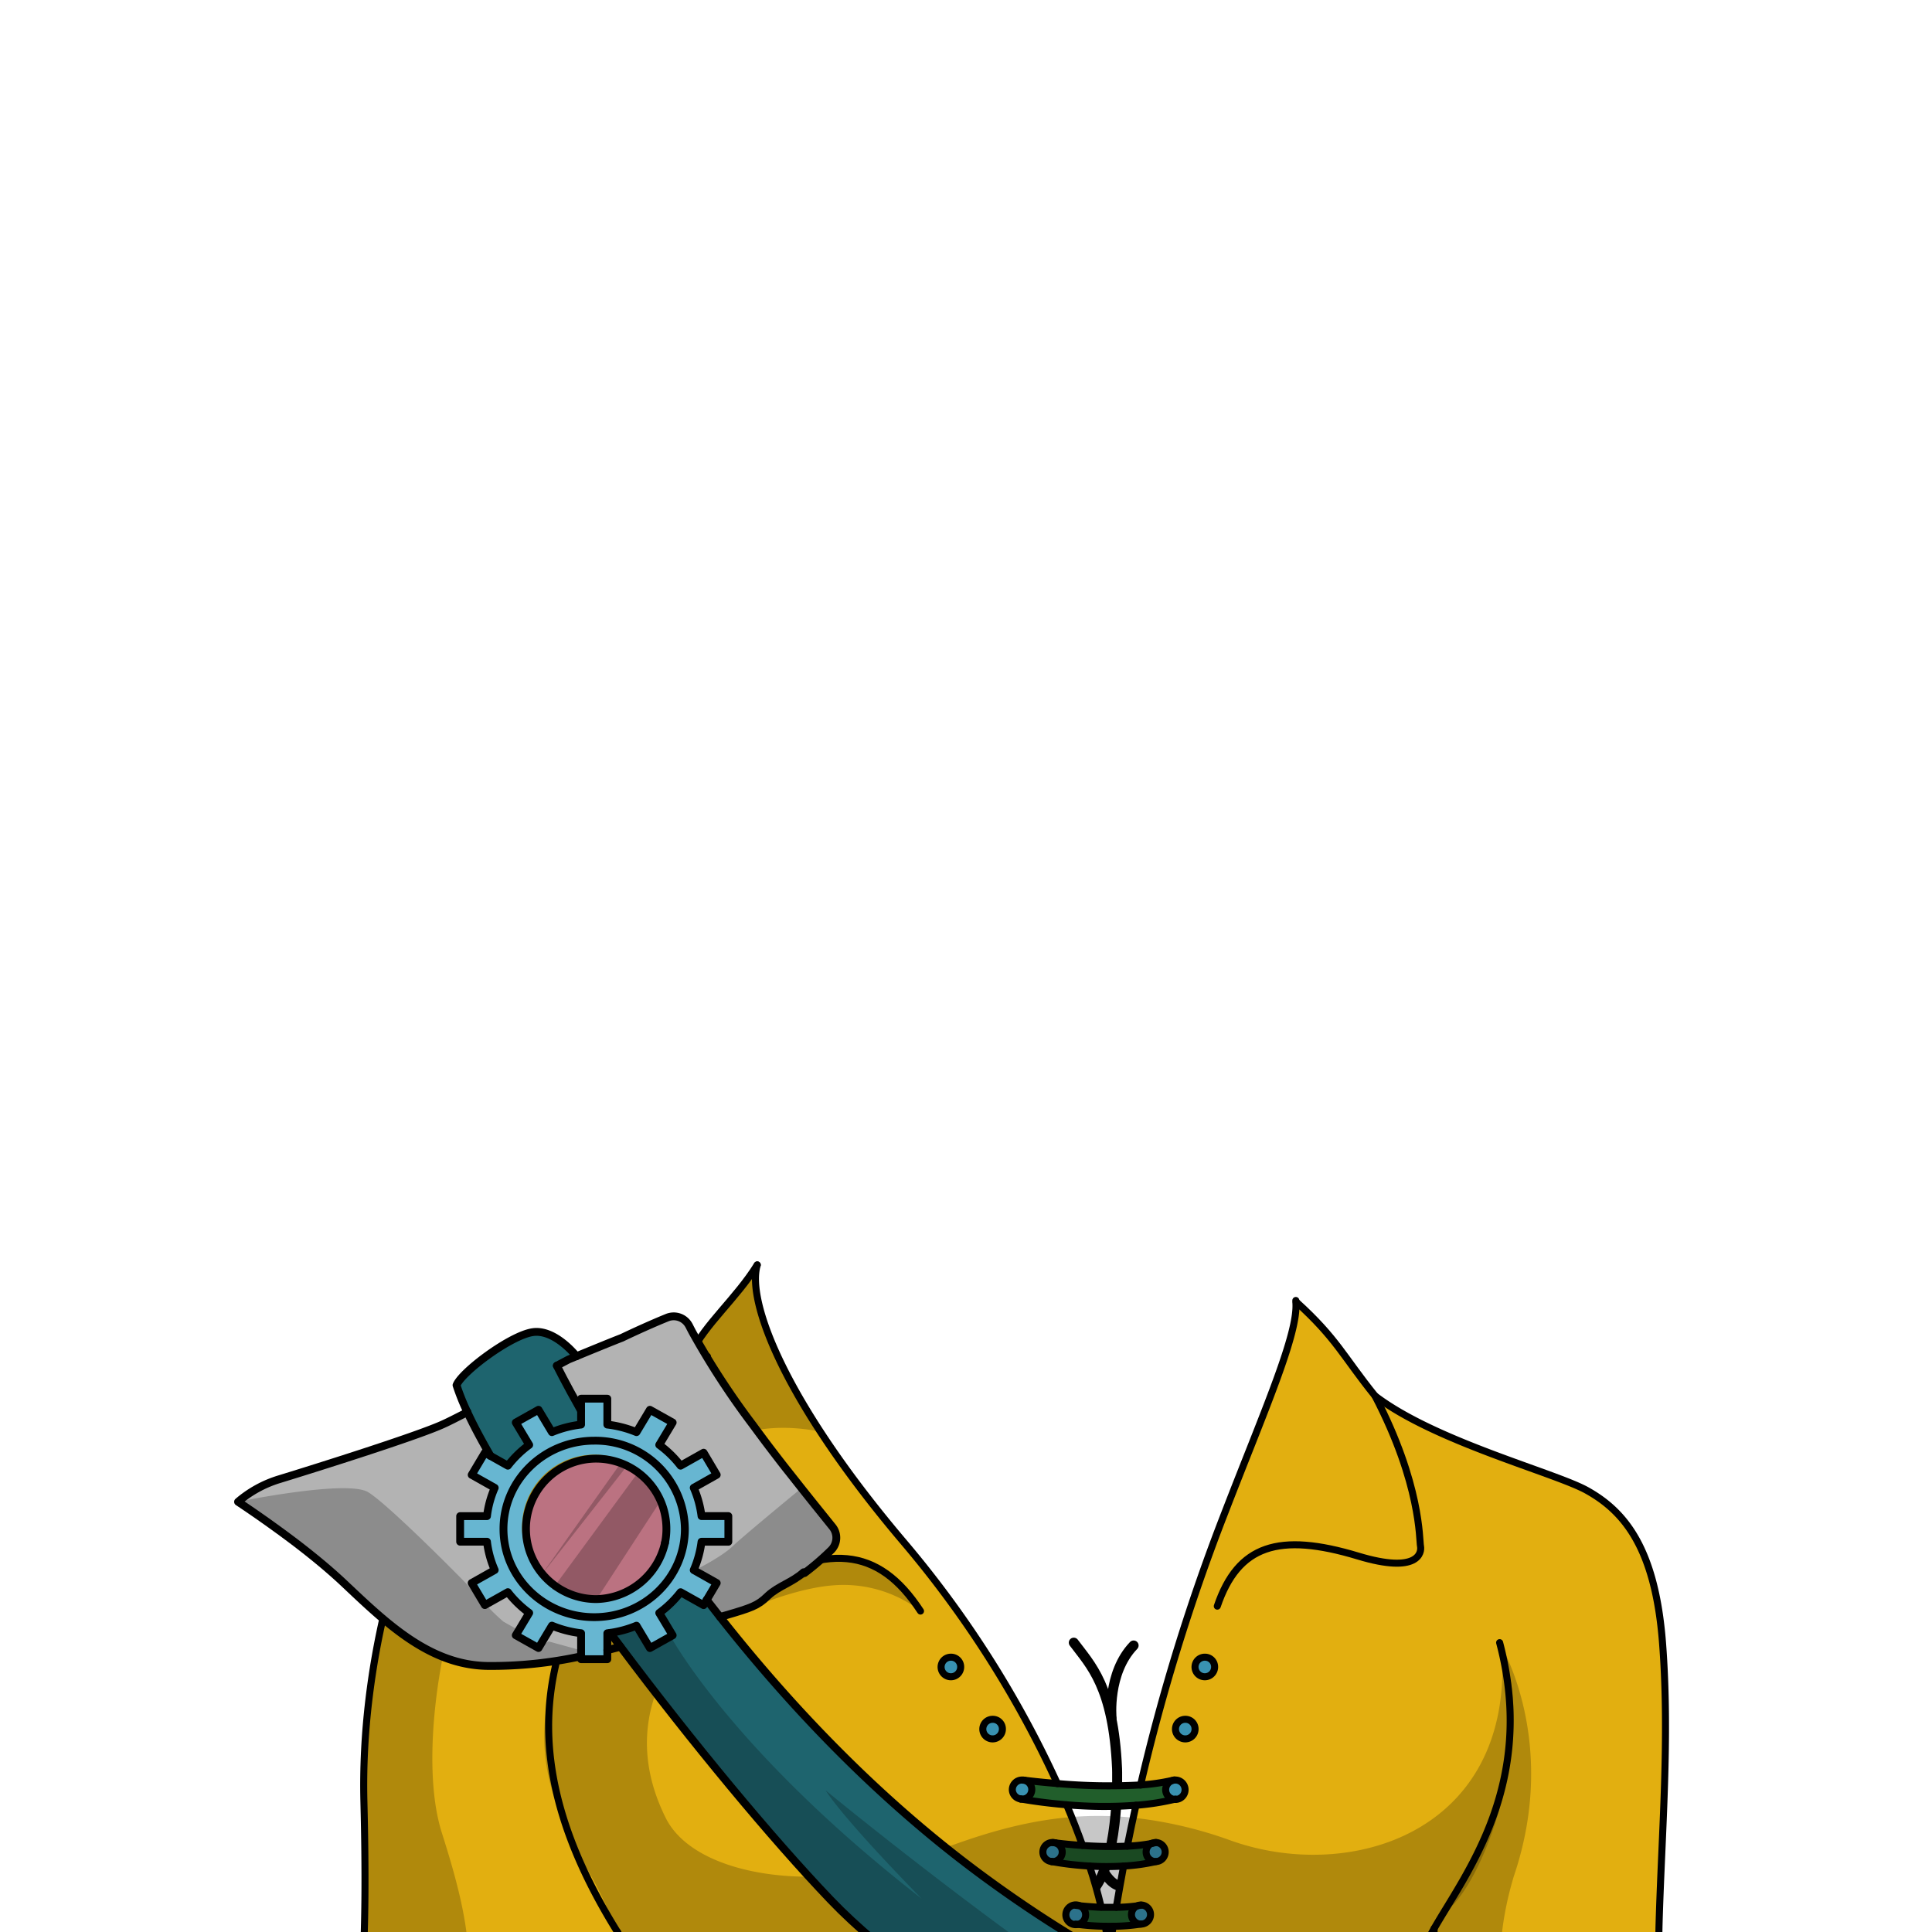 <svg xmlns="http://www.w3.org/2000/svg" xmlns:xlink="http://www.w3.org/1999/xlink" viewBox="0 0 432 432">
  <defs>
    <style>.GUNDAN_MONKEY_OUTFIT_MONKEY_OUTFIT_20_cls-1,.GUNDAN_MONKEY_OUTFIT_MONKEY_OUTFIT_20_cls-10,.GUNDAN_MONKEY_OUTFIT_MONKEY_OUTFIT_20_cls-15,.GUNDAN_MONKEY_OUTFIT_MONKEY_OUTFIT_20_cls-4{fill:none;}.GUNDAN_MONKEY_OUTFIT_MONKEY_OUTFIT_20_cls-2{isolation:isolate;}.GUNDAN_MONKEY_OUTFIT_MONKEY_OUTFIT_20_cls-3{clip-path:url(#GUNDAN_MONKEY_OUTFIT_MONKEY_OUTFIT_20_clip-path);}.GUNDAN_MONKEY_OUTFIT_MONKEY_OUTFIT_20_cls-10,.GUNDAN_MONKEY_OUTFIT_MONKEY_OUTFIT_20_cls-15,.GUNDAN_MONKEY_OUTFIT_MONKEY_OUTFIT_20_cls-4{stroke:#000;stroke-linecap:round;stroke-linejoin:round;}.GUNDAN_MONKEY_OUTFIT_MONKEY_OUTFIT_20_cls-4{stroke-width:2.23px;}.GUNDAN_MONKEY_OUTFIT_MONKEY_OUTFIT_20_cls-5{fill:#215e2b;}.GUNDAN_MONKEY_OUTFIT_MONKEY_OUTFIT_20_cls-6{fill:#3992b2;}.GUNDAN_MONKEY_OUTFIT_MONKEY_OUTFIT_20_cls-7{fill:#608280;}.GUNDAN_MONKEY_OUTFIT_MONKEY_OUTFIT_20_cls-8{fill:#e2af10;}.GUNDAN_MONKEY_OUTFIT_MONKEY_OUTFIT_20_cls-16,.GUNDAN_MONKEY_OUTFIT_MONKEY_OUTFIT_20_cls-9{opacity:0.22;mix-blend-mode:multiply;}.GUNDAN_MONKEY_OUTFIT_MONKEY_OUTFIT_20_cls-10{stroke-width:1.57px;}.GUNDAN_MONKEY_OUTFIT_MONKEY_OUTFIT_20_cls-11{fill:#1e646e;}.GUNDAN_MONKEY_OUTFIT_MONKEY_OUTFIT_20_cls-12{fill:#67b6d1;}.GUNDAN_MONKEY_OUTFIT_MONKEY_OUTFIT_20_cls-13{fill:#bb7281;}.GUNDAN_MONKEY_OUTFIT_MONKEY_OUTFIT_20_cls-14{fill:#b3b3b3;}.GUNDAN_MONKEY_OUTFIT_MONKEY_OUTFIT_20_cls-15{stroke-width:1.75px;}</style>
    <clipPath id="clip-path">
      <path class="GUNDAN_MONKEY_OUTFIT_MONKEY_OUTFIT_20_cls-1" d="M303.07,216.51a.8.8,0,0,1,.07.36.91.91,0,0,1-.65.82l-1.28.44c.07.9.15,1.73.26,2.51a65.28,65.28,0,0,1,9.95,6.19c.38.29,1.15.9,2,1.64.33.29.68.6,1,.91a.91.91,0,0,1,.11,1.15.89.89,0,0,1-.74.39h0a1,1,0,0,1-.35-.07,41.57,41.57,0,0,0-3.92-1.52l-.11,0c-.51-.17-1-.34-1.51-.48l-.44-.13-.52-.15a57.15,57.15,0,0,0-5.92-1.33l0,.14a146.6,146.6,0,0,0,15.83,6.06A102.31,102.31,0,0,0,329,236.46a66,66,0,0,0,11.45,1.17.89.89,0,0,1,.35,1.71,20.21,20.21,0,0,1-2.13.79A47.53,47.53,0,0,1,328.42,242l0,.14.26.1q.48.17,1,.39l.89.37.12,0,1,.42c.21.09.44.2.65.31s.71.33,1.08.53c1,.5,1.91,1,2.83,1.59l.13.08a4.53,4.53,0,0,1,.4.26l.71.46.6.41c.76.52,1.58,1.16,2.44,1.88l.15.12a3.76,3.76,0,0,1,.32.28c.34.29.72.64,1.09,1l.43.42c.11.1.21.21.31.32a3.5,3.5,0,0,1,.37.39c.17.17.35.36.52.56s.28.3.44.49c.73.86,1.39,1.73,2,2.64.16.22.32.46.47.71l.08.12.28.47a31.6,31.6,0,0,1,1.53,2.88c.09.23.18.43.3.68s.31.78.49,1.24l0,.11c.09.24.18.49.27.76,0,0,0,.08,0,.14s.14.84.26,2.06c1.19,1.64,2.28,3.3,3.24,4.94,9.54,16.31,11.44,39.67,4.73,58.13a55,55,0,0,1-17.93,25c-1.11.85-2.28,1.66-3.57,2.47a37.52,37.52,0,0,1-14.55,5.38q-.76.11-1.56.18h-.1l-.41,0c-.74.06-1.5.09-2.27.09h-.59c-.51,0-1,0-1.57-.05s-1.37-.09-2.15-.18a36.5,36.5,0,0,1-4.27-.79l-.13,0-.35-.1a40,40,0,0,1-12.72-5.89,51.47,51.47,0,0,1-16.93-20.07.89.89,0,0,1,.41-1.19.9.9,0,0,1,1.2.41A49.64,49.64,0,0,0,296.65,352a39.14,39.14,0,0,0,12.46,3c.67,0,1.37.08,2.08.08.4,0,.8,0,1.19,0l.63,0c8.33-.49,16.63-4.53,23.36-11.38a47.91,47.91,0,0,0,8.93-12.74,31.09,31.09,0,0,0,.55-11.57c-.07-.54-.16-1.08-.25-1.6a50.87,50.87,0,0,0-5.57-15.1,77.07,77.07,0,0,0-9.13-13.39l-.13.07c.5,1.57.91,3,1.24,4.45.25,1.06.47,2.18.68,3.34a51.32,51.32,0,0,1,.36,16.08v.16c-.14,1-.35,2.16-.63,3.42l-.06.27c-.07.29-.14.56-.21.83a1.05,1.05,0,0,1-.71.68s0,.08,0,.11v-.07l-.06-.06h-.07a.64.64,0,0,1-.24,0,.85.85,0,0,1-.54-.42.93.93,0,0,1-.06-.74c0-.18.09-.36.12-.55a29.65,29.65,0,0,0-2.19-7.72,44.57,44.57,0,0,0-5.79-9.54c-.85-1.11-1.71-2.15-2.53-3.1l-.45-.52a65.33,65.33,0,0,0-10.8-9.73,57,57,0,0,0-6.14-3.82l-.09.11a40.21,40.21,0,0,1,4.29,5.46c.31.47.6.94.88,1.43.05.07.2.37.2.37.13.23.26.47.39.74a20.07,20.07,0,0,1,.86,2,28,28,0,0,1,1.5,5.08,4.64,4.64,0,0,1,.11.65,12.65,12.65,0,0,1,.16,1.88c0,5.4-3.67,9.4-9.78,15.35a.89.89,0,0,1-1.25,0,.9.9,0,0,1,0-1.25,26.8,26.8,0,0,0,5.92-8.79,14.43,14.43,0,0,0,.26-9.92A18,18,0,0,0,305,293a20.63,20.63,0,0,0-1.35-2.2l-.06-.09c-.28-.39-.59-.81-.92-1.22a4.19,4.19,0,0,0-.26-.33,38.31,38.31,0,0,0-6.88-6.31,60.12,60.12,0,0,0-6.66-4.2l-.17-.09c-.85-.47-1.78-.95-3.12-1.62a48,48,0,0,1-7.57-1l-.14,0,.06.13c4.13,10.13,5.22,19.61,3.22,28.22a35.6,35.6,0,0,1-1,3.51,33.59,33.59,0,0,1-1.56,3.75.9.9,0,0,1-.81.5,1,1,0,0,1-.37-.08.89.89,0,0,1-.45-1.16,27.46,27.46,0,0,0,1.71-6.08c2.47-15.42-8-30.58-9.27-32.28l-.69-.5-.5-.43a2.76,2.76,0,0,1-.27-.23l-.18-.16c-.23-.23-.46-.46-.66-.68s-.47-.54-.68-.81a10.14,10.14,0,0,1-.83-1.27l-.05-.07-.06.06c-.84.68-1.6,1.25-2.37,1.77a32.27,32.27,0,0,1-4.89,2.82,22.79,22.79,0,0,1-9.63,2.3c-1.12,0-2.13,0-3-.06-1.71-.06-3.31-.18-4.76-.34a63.9,63.9,0,0,1-6.91-1.08A57.83,57.83,0,0,1,227.8,272c-1.65-.57-3.21-1.21-4.73-1.88a16.8,16.8,0,0,1-3.19,2.31c-1.5,1.66-14.59,16.65-11.49,32.24a24.17,24.17,0,0,0,2.11,6,.91.91,0,0,1-.36,1.19.86.86,0,0,1-.44.12.91.91,0,0,1-.77-.44,30,30,0,0,1-3.23-7.34c-2.47-8.58-1.12-18.09,4-28.26l.06-.13-.14,0a71.42,71.42,0,0,1-9.79,1.08,93.26,93.26,0,0,0-11.14,5.21c-.44.24-.87.48-1.29.73-5.55,3.26-9.51,6.68-11.79,10.17-4.42,6.77-2.28,13.86,6.35,21.07a.9.9,0,0,1,.12,1.24.94.94,0,0,1-.7.34.87.87,0,0,1-.55-.2c-11.48-9-14.79-12.78-10-23.08a21,21,0,0,1,1.82-3.08,40,40,0,0,1,6.59-7l-.08-.12a77,77,0,0,0-25.43,17.47,43.65,43.65,0,0,0-7.19,9.55,24.86,24.86,0,0,0-2.75,7.82l0,.08h0l-.09,0-.05.15a.78.78,0,0,1-.13.18.5.5,0,0,1-.07.08.85.85,0,0,1-.17.12l-.1.05-.16,0a.31.31,0,0,1-.15,0h-.07l-.12,0a1.09,1.09,0,0,1-.31-.13,1,1,0,0,1-.24-.23.92.92,0,0,1-.15-.3l-.06-.21a41.34,41.34,0,0,1-.35-19.73,47,47,0,0,1,2.59-8.32l-.12-.08a77.62,77.62,0,0,0-12,14,45.25,45.25,0,0,0-6.92,15.07c-.11.52-.22,1.05-.31,1.64a24.82,24.82,0,0,0,.68,11.42,49.09,49.09,0,0,0,12,13.42l0-.06,0,.14a50.32,50.32,0,0,0,29.08,10.72c.49,0,1,0,1.46,0a57.51,57.51,0,0,0,18.3-3.15,54.23,54.23,0,0,0,20.28-19.36.9.9,0,0,1,.77-.43.93.93,0,0,1,.46.12.88.88,0,0,1,.4.56.83.83,0,0,1-.1.67,56,56,0,0,1-21,20,57.78,57.78,0,0,1-9.55,4.19l-1.19.39-.33.1-.13,0c-1.57.48-3.18.88-4.78,1.21l-.7.13-.25.05-1,.17-.21,0c-.41.07-.85.15-1.28.2s-1.06.14-1.61.2l-1.41.13-.14,0h-.11c-1.16.09-2.31.14-3.42.15h-.54l-1.63,0-1,0-.47,0-1.77-.15c-.6-.05-1.19-.12-1.79-.2l-.15,0c-.52-.08-1.06-.15-1.6-.25l-1.09-.19-.2,0-.68-.14c-.52-.1-1.05-.22-1.56-.35l-.12,0a10.56,10.56,0,0,0-1.32-.26l.09-1.06h-.15v.06l-.22.86c-.55-.16-1.1-.32-1.65-.5s-1-.31-1.5-.49l-.28-.1-.43-.15-.36-.13-.66-.24-1.62-.65c-.46-.19-.93-.39-1.4-.61s-1.1-.49-1.65-.76l-.37-.18c-.57-.29-1.16-.59-1.74-.91l-.32-.18c-.3-.16-.61-.32-.9-.5-1-.6-2-1.17-2.86-1.75s-1.48-1-2.21-1.51c-.95-.67-1.91-1.41-2.93-2.25l-.79-.65-1.06-.94c-.55-.48-1.05-.94-1.53-1.41s-.77-.75-1.15-1.13l-.55-.57-.28-.3L120,342c-.17-.18-.34-.36-.49-.55l-.07-.07-.08-.12h0l-.07-.1c-.53-.59-1-1.18-1.5-1.79-.33-.39-.65-.8-1-1.22l-.11,0V338l-.09-.12c-.1-.13-.18-.25-.26-.37s-.42-.54-.63-.85l-.42-.59c-.36-.53-.73-1.08-1.07-1.62s-.64-1-1-1.54l-.18-.32c-.21-.36-.42-.71-.61-1.08-.08-.12-.38-.67-.38-.67a.53.53,0,0,1-.06-.13l-.33-.61-.16-.31-.21-.41-.06-.13c-.3-.59-.59-1.19-.86-1.8a58.17,58.17,0,0,1-4.92-26.72c0-1.19.16-2.47.31-3.9.2-1.68.42-3.17.69-4.55a57.78,57.78,0,0,1,9.82-23.09c.33-.45.66-.89,1-1.33s.55-.7.84-1.05.81-1,1.23-1.47l.94-1.09c.15-1.15.3-2,.31-2a.58.58,0,0,1,.06-.17c.2-.48.42-.95.65-1.42s.34-.68.55-1l0-.09a27.1,27.1,0,0,1,2-3c.17-.24.36-.48.55-.72.42-.54.9-1.1,1.52-1.77l.23-.24c.39-.41.81-.83,1.24-1.23.2-.2.43-.41.66-.61s.37-.32.58-.5c.45-.4.94-.78,1.43-1.16l.09-.07c.18-.14.37-.29.56-.42a47.75,47.75,0,0,1,10-5.54l1.34-.53.1,0,.57-.21.18-.07,1.15-.41.65-.21a6.48,6.48,0,0,1,.62-.2c.4-.14.81-.27,1.22-.39l.24-.07V242l-2-.15h-.16a65.83,65.83,0,0,1-10.46-1.64l-.15,0c-.87-.23-1.72-.49-2.5-.77a.89.89,0,0,1,.29-1.73,102.5,102.5,0,0,0,14.3-1.17c4.79-.71,9.89-1.75,15.15-3.07,6.34-1.6,13.15-3.69,19.69-6.06l0-.14c-1.43.18-3,.44-4.87.8a77.64,77.64,0,0,0-9.57,2.43l-.3.09h0l-1,.34a.87.87,0,0,1-.32.06.89.89,0,0,1-.52-1.6c1-.75,2-1.47,3-2.13a92.83,92.83,0,0,1,16.91-8.12l.22-.09-5.47-1.28a.88.88,0,0,1-.69-.84.89.89,0,0,1,.63-.88,34.73,34.73,0,0,1,9.14-1.07h1.09L139.5,117-6.93,133V442.5H445V120.86Z" />
    </clipPath>
  </defs>
  <g class="GUNDAN_MONKEY_OUTFIT_MONKEY_OUTFIT_20_cls-2">
    <g id="Outfit">
      <g class="GUNDAN_MONKEY_OUTFIT_MONKEY_OUTFIT_20_cls-3">
        <path class="GUNDAN_MONKEY_OUTFIT_MONKEY_OUTFIT_20_cls-4" d="M240.1,367.3c3.72,5,8.87,9.8,9.68,28.18,0,0,.64,18.67-4.75,26.37" />
        <path class="GUNDAN_MONKEY_OUTFIT_MONKEY_OUTFIT_20_cls-4" d="M246.79,418.48s1.49,2.83,3.63,3.25" />
        <path class="GUNDAN_MONKEY_OUTFIT_MONKEY_OUTFIT_20_cls-4" d="M248.55,384.12s-1-10,4.93-16.19" />
        <path class="GUNDAN_MONKEY_OUTFIT_MONKEY_OUTFIT_20_cls-5" d="M235.37,416.25a2.13,2.13,0,0,0,.52-4.2c1,.13,3.27.4,6.16.59a87.09,87.09,0,0,0,10.06.15,38.69,38.69,0,0,0,5.49-.62,2.12,2.12,0,0,0-1.32,2,2.15,2.15,0,0,0,2.18,2.12,42.11,42.11,0,0,1-7.22,1,62.21,62.21,0,0,1-7.62,0,68.13,68.13,0,0,1-8.48-1Z" />
        <path class="GUNDAN_MONKEY_OUTFIT_MONKEY_OUTFIT_20_cls-6" d="M265,384.44a2.13,2.13,0,1,1-2.18,2.13A2.16,2.16,0,0,1,265,384.44Z" />
        <path class="GUNDAN_MONKEY_OUTFIT_MONKEY_OUTFIT_20_cls-6" d="M255.14,430.22A2.16,2.16,0,0,1,253,428.1a2.13,2.13,0,0,1,1.45-2h0l.73-.13a2.13,2.13,0,1,1,0,4.25Z" />
        <path class="GUNDAN_MONKEY_OUTFIT_MONKEY_OUTFIT_20_cls-6" d="M269.41,370.55a2.13,2.13,0,1,1-2.19,2.13A2.16,2.16,0,0,1,269.41,370.55Z" />
        <path class="GUNDAN_MONKEY_OUTFIT_MONKEY_OUTFIT_20_cls-6" d="M262.05,398.16a2.3,2.3,0,0,1,.79-.14,2.17,2.17,0,1,1-.79.14Z" />
        <path class="GUNDAN_MONKEY_OUTFIT_MONKEY_OUTFIT_20_cls-5" d="M253,428.1a2.16,2.16,0,0,0,2.19,2.12,42.48,42.48,0,0,1-6.24.5c-.6,0-1.19,0-1.76,0a54.15,54.15,0,0,1-6.62-.49,2.12,2.12,0,0,0,.53-4.19c.9.09,2.84.28,5.17.38,1.06,0,2.21.06,3.38,0a36.85,36.85,0,0,0,4.8-.35A2.13,2.13,0,0,0,253,428.1Z" />
        <path class="GUNDAN_MONKEY_OUTFIT_MONKEY_OUTFIT_20_cls-6" d="M258.46,412a2.13,2.13,0,1,1-2.18,2.14,2.12,2.12,0,0,1,1.32-2h0Z" />
        <path class="GUNDAN_MONKEY_OUTFIT_MONKEY_OUTFIT_20_cls-7" d="M247.14,430.71c.57,0,1.16,0,1.76,0q-.47,2.89-.9,5.88C247.82,434.75,247.53,432.78,247.14,430.71Z" />
        <path class="GUNDAN_MONKEY_OUTFIT_MONKEY_OUTFIT_20_cls-6" d="M242.71,428.1a2.19,2.19,0,1,1-2.19-2.13l.5.06h0A2.15,2.15,0,0,1,242.71,428.1Z" />
        <path class="GUNDAN_MONKEY_OUTFIT_MONKEY_OUTFIT_20_cls-6" d="M235.89,412.05a2.13,2.13,0,0,1-.52,4.2h-.25a2.13,2.13,0,0,1,.25-4.25l.5.06Z" />
        <path class="GUNDAN_MONKEY_OUTFIT_MONKEY_OUTFIT_20_cls-5" d="M228.55,402.28a2.13,2.13,0,0,0,.53-4.2c.82.1,3.6.44,7.35.74a130.33,130.33,0,0,0,18.64.32,45.15,45.15,0,0,0,7-1,2.12,2.12,0,0,0,.79,4.12,55.1,55.1,0,0,1-8.8,1.38,96.24,96.24,0,0,1-15.55-.11c-5.31-.43-9.25-1.12-10.15-1.28Z" />
        <path class="GUNDAN_MONKEY_OUTFIT_MONKEY_OUTFIT_20_cls-6" d="M229.08,398.08a2.13,2.13,0,0,1-.53,4.2h-.23a.5.5,0,0,0-.15,0h0a2.14,2.14,0,0,1-1.79-2.09,2.16,2.16,0,0,1,2.19-2.13l.28,0,.2,0Z" />
        <path class="GUNDAN_MONKEY_OUTFIT_MONKEY_OUTFIT_20_cls-6" d="M222,384.44a2.13,2.13,0,1,1-2.18,2.13A2.15,2.15,0,0,1,222,384.44Z" />
        <path class="GUNDAN_MONKEY_OUTFIT_MONKEY_OUTFIT_20_cls-6" d="M212.62,370.55a2.13,2.13,0,1,1-2.19,2.13A2.16,2.16,0,0,1,212.62,370.55Z" />
        <path class="GUNDAN_MONKEY_OUTFIT_MONKEY_OUTFIT_20_cls-8" d="M377.84,469.35c-1.36-11.22-7.46-18.38-6.87-39s2.41-41.75.77-63-8.62-29.4-16.86-34c-7.07-4-34-10.9-47.43-21.18-4.43-8.48-8.34-10.11-17.6-21h-.06c.66,7-7.06,24.32-15.92,47.25a445.59,445.59,0,0,0-18.8,60.77,45.15,45.15,0,0,0,7-1,2.3,2.3,0,0,1,.79-.14,2.13,2.13,0,1,1,0,4.26,55.1,55.1,0,0,1-8.8,1.38c-.21.92-.41,1.86-.61,2.79q-.68,3.14-1.32,6.34a38.69,38.69,0,0,0,5.49-.62h0a2,2,0,0,1,.84-.18,2.13,2.13,0,1,1,0,4.26,42.11,42.11,0,0,1-7.22,1c-.56,3-1.11,6.07-1.64,9.19a36.85,36.85,0,0,0,4.8-.35h0a1.93,1.93,0,0,1,.73-.13,2.13,2.13,0,1,1,0,4.25,42.48,42.48,0,0,1-6.24.5q-.47,2.89-.9,5.88c-.18-1.85-.47-3.82-.86-5.89a54.15,54.15,0,0,1-6.62-.49,2.13,2.13,0,1,1,0-4.25,2.07,2.07,0,0,1,.5.06h0c.9.09,2.84.28,5.17.38-.69-2.91-1.56-6-2.6-9.17a68.13,68.13,0,0,1-8.48-1h0a2.13,2.13,0,0,1,.25-4.25,2.07,2.07,0,0,1,.5.06h0c1,.13,3.27.4,6.16.59q-1.11-3.11-2.42-6.35c-.37-.91-.75-1.83-1.14-2.74-5.31-.43-9.25-1.12-10.15-1.28h0a.5.5,0,0,0-.15,0h0a2.14,2.14,0,0,1-1.79-2.09,2.16,2.16,0,0,1,2.19-2.13l.28,0,.2,0h.05c.82.1,3.6.44,7.35.74A234.33,234.33,0,0,0,202.24,345a247.21,247.21,0,0,1-18.81-24.92h0c-12.09-18.56-15.83-31.59-14.09-37.26-4.57,7.39-11.74,13.37-14.66,19.62,0,0-11.32,9.44-35.91,17.64-13,4.33-18.7,5.74-23.74,14.32s-14.43,37.31-13.65,68.41-.2,50.69-4.65,64.82c-.77,5.08-4.27,8.67,6.19,24.31h61.8a22.88,22.88,0,0,0,.29-18.18c-.63-1.54-1.29-3.43-1.95-5.57-3.18-10.32-4.33-21-4.9-32.21-.07-1.42-.1-2.76-.08-4,9.4,15.35,11.2,23.59,9.54,28-.89,2.4-1.81,4.16-1.31,6.48a7.32,7.32,0,0,0,.35,1.14c.68,1.72,2.13,3.8,4.84,6.61,2.84,2.48,33.62,9.61,74.78,10.47a354.41,354.41,0,0,0,67.51-4.86q9.42-1.62,18.87-3.92c5.24-8.48,6.69-9.38,3.57-15.38a18.47,18.47,0,0,1-2-8.41,27,27,0,0,1,.45-5.29.41.41,0,0,1,0-.11,49,49,0,0,1,4.77-13.32c.37-.72.78-1.46,1.22-2.24a113.77,113.77,0,0,0,2.13,22.61c2.41,12.25.19,20.26-3.2,28.17s-2,10-2,10h54.53S379.19,480.56,377.84,469.35ZM212.62,374.81a2.13,2.13,0,1,1,2.19-2.13A2.16,2.16,0,0,1,212.62,374.81ZM222,388.7a2.13,2.13,0,1,1,2.19-2.13A2.16,2.16,0,0,1,222,388.7Zm43.07,0a2.13,2.13,0,1,1,2.2-2.13A2.16,2.16,0,0,1,265,388.7Zm4.39-13.89a2.13,2.13,0,1,1,2.18-2.13A2.15,2.15,0,0,1,269.41,374.81Z" />
        <path class="GUNDAN_MONKEY_OUTFIT_MONKEY_OUTFIT_20_cls-9" d="M363.66,492H317.6s-1.36-2.07,2-10,5.61-15.92,3.2-28.17a113.77,113.77,0,0,1-2.13-22.61c7.05-12.33,23-32.42,14.62-63.89,0,0,13.51,21.84,3.2,52.22-5.38,17.94-2.91,31.64,1.59,46.2s11.48,20.63,16.57,23c-.87-13.42,7.25-13.71,3.34-24.44.25.35,4.74,6.85,3.5,11.25S360,486.9,363.66,492Z" />
        <path class="GUNDAN_MONKEY_OUTFIT_MONKEY_OUTFIT_20_cls-9" d="M335.85,369.45c2.27,40.26-33.8,51.61-60.51,42.14a93.61,93.61,0,0,0-21.91-5.14,74.26,74.26,0,0,0-13.8-.16c-10.8.87-21.07,4-32.26,8.42-22.47,8.87-51.64,5.55-58.51-8.21-8.41-16.87-2.28-29.8,1.85-35.95s23.64-15.15,35.55-16.06a28.3,28.3,0,0,1,19.57,5.75s-3-5-10.34-10c-12-6-29.64,5.95-31.7,7.13s-10,5.89-13.37,2.7-2.87-20.42-2.87-20.42c2.83-9.76,12.85-24,35.87-19.54-12.09-18.56-15.83-31.59-14.09-37.26-4.57,7.39-11.74,13.37-14.66,19.62,0,0-11.32,9.44-35.91,17.64-13,4.33-18.7,5.74-23.74,14.32s-14.43,37.31-13.65,68.41-.2,50.69-4.65,64.82c-.77,5.08-4.27,8.67,6.19,24.31H127.1c3.54-11.9-5.5-30.48-11.64-34.67,4.08,27.49-3.57,30.89-7.6,30.89a7,7,0,0,1-2.28-.36s-6.58-10.56-2.91-29,2.91-27.7-3.87-49,4.26-64.82,10.66-64.12S123,355,125.63,367.3c-5.92,19.13-5.71,29.31,4.41,48.69,3.46,5,7.25,13.85,8,16,9.4,15.35,11.2,23.59,9.54,28-.89,2.4-1.81,4.16-1.31,6.48.42,1.95,1.86,4.29,5.19,7.75,2.84,2.48,33.62,9.61,74.78,10.47l2.07-1.05c-68.92-5.37-60.82-28.35-60.82-28.35a87.91,87.91,0,0,0,37.4-3.17c20.4-6.22,42.5-11.59,52.94-8.9,32.39,19.23,54.09,10,56.39,8.9l.2-.09a22.52,22.52,0,0,1,.25-5.2.41.41,0,0,1,0-.11,44.2,44.2,0,0,1,7.82-18.66C332.42,421.57,343.6,386.29,335.85,369.45Z" />
        <path class="GUNDAN_MONKEY_OUTFIT_MONKEY_OUTFIT_20_cls-10" d="M289.75,290.79a3,3,0,0,1,0,.33c.65,7-7.06,24.32-15.92,47.25a445.59,445.59,0,0,0-18.8,60.77" />
        <path class="GUNDAN_MONKEY_OUTFIT_MONKEY_OUTFIT_20_cls-10" d="M251.24,417.26c-.56,3-1.11,6.07-1.64,9.19" />
        <path class="GUNDAN_MONKEY_OUTFIT_MONKEY_OUTFIT_20_cls-10" d="M254,403.66c-.66,3-1.31,6-1.93,9.13" />
        <path class="GUNDAN_MONKEY_OUTFIT_MONKEY_OUTFIT_20_cls-10" d="M247.14,430.71c.39,2.07.68,4,.86,5.89q.44-3,.9-5.88" />
        <path class="GUNDAN_MONKEY_OUTFIT_MONKEY_OUTFIT_20_cls-10" d="M242.05,412.64c-1.05-2.94-2.24-6-3.56-9.09" />
        <path class="GUNDAN_MONKEY_OUTFIT_MONKEY_OUTFIT_20_cls-10" d="M246.22,426.41c-.69-2.91-1.56-6-2.6-9.17" />
        <path class="GUNDAN_MONKEY_OUTFIT_MONKEY_OUTFIT_20_cls-10" d="M169.33,282.84c-2.44,8,5.89,30.38,32.91,62.18a234.33,234.33,0,0,1,34.19,53.8" />
        <path class="GUNDAN_MONKEY_OUTFIT_MONKEY_OUTFIT_20_cls-10" d="M205.83,360.24c-9.5-14.52-21-15.36-40-4.06-14.44,8.58-16.78,3.11-16.87,1.42-.13-2-10.74-20,5.69-55.14,2.92-6.25,10.09-12.23,14.66-19.62" />
        <path class="GUNDAN_MONKEY_OUTFIT_MONKEY_OUTFIT_20_cls-10" d="M272.19,359.14c4.64-13.62,13.73-16.57,31.49-11.2,13.48,4.08,14.24-.8,13.95-2.2s.15-13.81-10.18-33.63c-7.11-8.82-8.55-12.8-17.6-21" />
        <path class="GUNDAN_MONKEY_OUTFIT_MONKEY_OUTFIT_20_cls-10" d="M158.18,303.29s-14.83,8.61-39.42,16.81c-13,4.33-18.7,5.74-23.74,14.32s-14.43,37.31-13.65,68.41-.2,50.69-4.65,64.82c-.77,5.08-4.27,8.67,6.19,24.31h61.8a22.88,22.88,0,0,0,.29-18.18c-4.07-9.89-7.12-28.69-6.93-41.78" />
        <path class="GUNDAN_MONKEY_OUTFIT_MONKEY_OUTFIT_20_cls-10" d="M335.32,367.3c8.34,31.47-7.57,51.56-14.62,63.89-.44.78-.85,1.52-1.22,2.23-.47.93-.91,1.85-1.32,2.74l-.53,1.2c-.36.86-.69,1.69-1,2.5-.16.41-.3.81-.43,1.22s-.24.69-.34,1l-.05.15c-.12.39-.24.78-.34,1.16-.18.63-.33,1.23-.46,1.83,0,.21-.1.41-.13.62s-.14.67-.19,1-.14.84-.2,1.25a.52.52,0,0,0,0,.11c-.05.39-.09.77-.13,1.15v0a22.85,22.85,0,0,0-.1,2.71.4.4,0,0,0,0,.19c0,.3,0,.6,0,.9a4.36,4.36,0,0,0,.05.52,6.6,6.6,0,0,0,.08.79c0,.39.09.76.16,1.12a17,17,0,0,0,.5,2.1,14.86,14.86,0,0,0,.62,1.7,9.77,9.77,0,0,0,.53,1.13c3.12,6,1.67,6.9-3.56,15.38q-4.05,1-8.09,1.84c-.62.14-1.22.27-1.84.39l-1.88.38-2.36.46c-.78.15-1.57.3-2.35.43s-1.57.3-2.36.42c-70.82,12.33-138-1.9-142.29-5.61-7.27-7.54-5.52-9.8-3.88-14.23s-.14-12.67-9.54-28c-18.78-30.15-16.8-50.56-12.44-64.7" />
        <path class="GUNDAN_MONKEY_OUTFIT_MONKEY_OUTFIT_20_cls-10" d="M307.45,312.11c13.44,10.28,40.36,17.21,47.43,21.18,8.24,4.61,15.21,12.72,16.86,34s-.19,42.4-.77,63,5.51,27.79,6.87,39S372.13,492,372.13,492H317.6s-1.36-2.07,2-10,5.61-15.92,3.2-28.17a113.77,113.77,0,0,1-2.13-22.61" />
        <path class="GUNDAN_MONKEY_OUTFIT_MONKEY_OUTFIT_20_cls-10" d="M214.81,372.68a2.19,2.19,0,1,1-2.19-2.13A2.16,2.16,0,0,1,214.81,372.68Z" />
        <path class="GUNDAN_MONKEY_OUTFIT_MONKEY_OUTFIT_20_cls-10" d="M271.59,372.68a2.19,2.19,0,1,1-2.18-2.13A2.16,2.16,0,0,1,271.59,372.68Z" />
        <path class="GUNDAN_MONKEY_OUTFIT_MONKEY_OUTFIT_20_cls-10" d="M224.14,386.57a2.19,2.19,0,1,1-2.19-2.13A2.15,2.15,0,0,1,224.14,386.57Z" />
        <path class="GUNDAN_MONKEY_OUTFIT_MONKEY_OUTFIT_20_cls-10" d="M267.22,386.57a2.19,2.19,0,1,1-2.2-2.13A2.16,2.16,0,0,1,267.22,386.57Z" />
        <path class="GUNDAN_MONKEY_OUTFIT_MONKEY_OUTFIT_20_cls-10" d="M228.15,402.24a2.14,2.14,0,0,1-1.79-2.09,2.16,2.16,0,0,1,2.19-2.13l.28,0" />
        <path class="GUNDAN_MONKEY_OUTFIT_MONKEY_OUTFIT_20_cls-10" d="M229.08,398.08a2.13,2.13,0,0,1-.53,4.2h-.21" />
        <path class="GUNDAN_MONKEY_OUTFIT_MONKEY_OUTFIT_20_cls-10" d="M262.05,398.16a2.3,2.3,0,0,1,.79-.14,2.17,2.17,0,1,1-.79.14Z" />
        <path class="GUNDAN_MONKEY_OUTFIT_MONKEY_OUTFIT_20_cls-10" d="M235.12,416.24a2.13,2.13,0,0,1,.25-4.25,2.07,2.07,0,0,1,.5.06" />
        <path class="GUNDAN_MONKEY_OUTFIT_MONKEY_OUTFIT_20_cls-10" d="M235.89,412.05a2.13,2.13,0,0,1-.52,4.2h-.23" />
        <path class="GUNDAN_MONKEY_OUTFIT_MONKEY_OUTFIT_20_cls-10" d="M257.62,412.17a2,2,0,0,1,.84-.18,2.13,2.13,0,1,1-2.18,2.14,2.12,2.12,0,0,1,1.32-2" />
        <path class="GUNDAN_MONKEY_OUTFIT_MONKEY_OUTFIT_20_cls-10" d="M241.05,426a2.21,2.21,0,1,1-.53-.06,2.07,2.07,0,0,1,.5.06" />
        <path class="GUNDAN_MONKEY_OUTFIT_MONKEY_OUTFIT_20_cls-10" d="M254.41,426.1a1.93,1.93,0,0,1,.73-.13A2.13,2.13,0,1,1,253,428.1a2.13,2.13,0,0,1,1.45-2" />
        <path class="GUNDAN_MONKEY_OUTFIT_MONKEY_OUTFIT_20_cls-10" d="M262.56,398a4.21,4.21,0,0,1-.51.12,45.15,45.15,0,0,1-7,1,130.33,130.33,0,0,1-18.64-.32c-3.75-.3-6.53-.64-7.35-.74H229l-.2,0" />
        <path class="GUNDAN_MONKEY_OUTFIT_MONKEY_OUTFIT_20_cls-10" d="M262.84,402.28a55.1,55.1,0,0,1-8.8,1.38,96.24,96.24,0,0,1-15.55-.11c-5.31-.43-9.25-1.12-10.15-1.28h0a.5.5,0,0,0-.15,0h0" />
        <path class="GUNDAN_MONKEY_OUTFIT_MONKEY_OUTFIT_20_cls-10" d="M258.46,412l-.84.18h0a38.69,38.69,0,0,1-5.49.62,87.09,87.09,0,0,1-10.06-.15c-2.89-.19-5.19-.46-6.16-.59h0l-.5-.06" />
        <path class="GUNDAN_MONKEY_OUTFIT_MONKEY_OUTFIT_20_cls-10" d="M258.46,416.25a42.11,42.11,0,0,1-7.22,1,62.21,62.21,0,0,1-7.62,0,68.13,68.13,0,0,1-8.48-1h0" />
        <path class="GUNDAN_MONKEY_OUTFIT_MONKEY_OUTFIT_20_cls-10" d="M255.14,430.22a42.48,42.48,0,0,1-6.24.5c-.6,0-1.19,0-1.76,0a54.15,54.15,0,0,1-6.62-.49" />
        <path class="GUNDAN_MONKEY_OUTFIT_MONKEY_OUTFIT_20_cls-10" d="M255.14,426l-.73.13h0a36.85,36.85,0,0,1-4.8.35c-1.17,0-2.32,0-3.38,0-2.33-.1-4.27-.29-5.17-.38h0l-.5-.06" />
        <path class="GUNDAN_MONKEY_OUTFIT_MONKEY_OUTFIT_20_cls-10" d="M104.13,332s12.22,7.73,17.83,27.41" />
        <path class="GUNDAN_MONKEY_OUTFIT_MONKEY_OUTFIT_20_cls-11" d="M318.64,464.27a112.3,112.3,0,0,1-.58,11.46,42,42,0,0,1-2.1,10,46.64,46.64,0,0,1-5.4-.3L309,485.3l-3.16-.33-3-.43-4.83-.69-.57-.08c-4.3-.9-8.7-2-13.16-3.3l-.05,0a264.57,264.57,0,0,1-50.61-21.11c-.64-.35-1.29-.69-1.92-1-1.12-.62-2.23-1.23-3.34-1.86l-1.28-.74c-16.67-9.59-31.37-20.39-41.36-30.83-3.7-3.87-7.77-8.35-12.07-13.28l-.31-.36c-3.67-4.19-7.47-8.69-11.35-13.39l-.12-.14a1.15,1.15,0,0,0-.14-.17c-7.64-9.27-15.56-19.32-23-29.3-.69-.92-1.38-1.84-2.05-2.76-.1-.11-.17-.22-.26-.34a24.33,24.33,0,0,0,5.91-1.6l.28.47.11.18,0,.1,2.34,4h0l.18.3,4.7-2.64.06,0,.32-.18-3-5a24.06,24.06,0,0,0,4.76-4.64l5.16,2.89.69-1.18c1,1.26,2,2.54,3,3.82h0c15,19.05,34.45,39.93,58.11,57.45,5.92,4.38,11.63,8.28,17.13,11.75,6.47,4.1,12.63,7.59,18.46,10.56,35.8,18.28,58.94,17.15,63.82,16.65v.24Z" />
        <path class="GUNDAN_MONKEY_OUTFIT_MONKEY_OUTFIT_20_cls-12" d="M162.8,339v5.72h-6a23.18,23.18,0,0,1-1.74,6.33l5.14,2.9L158,357.72l-.7,1.18L152.17,356a23.85,23.85,0,0,1-4.77,4.64l3,5-5.09,2.85-3-5a24.81,24.81,0,0,1-5.91,1.61l-.61.08V371h-5.87V365.2a24.34,24.34,0,0,1-6.52-1.69l-3,5-5.08-2.85,3-5a24.12,24.12,0,0,1-4.77-4.64l-5.15,2.89L105.47,354l5.15-2.9a22.48,22.48,0,0,1-1.73-6.33h-6V339h6a22.48,22.48,0,0,1,1.73-6.33l-5.15-2.9,2.94-4.94,1.31.73h0l3.84,2.16a23.89,23.89,0,0,1,4.77-4.65l-3-5,5.08-2.85,3,5a24.34,24.34,0,0,1,6.52-1.69v-5.79h5.87v5.79a24.54,24.54,0,0,1,6.52,1.69l3-5,5.09,2.85-3,5a23.63,23.63,0,0,1,4.77,4.65l5.15-2.9,2.93,4.94-5.14,2.9a23.18,23.18,0,0,1,1.74,6.33Zm-9.66,2.87a20,20,0,0,0-20.27-19.74c-11.21,0-20.29,8.84-20.29,19.74s9.08,19.72,20.29,19.72S153.14,352.76,153.14,341.88Z" />
        <path class="GUNDAN_MONKEY_OUTFIT_MONKEY_OUTFIT_20_cls-13" d="M132.34,326.18A15.92,15.92,0,0,1,149,342.39a14.9,14.9,0,0,1-.31,2.6h0a16.09,16.09,0,0,1-15.3,12.56,15.7,15.7,0,1,1-1-31.38Z" />
        <path class="GUNDAN_MONKEY_OUTFIT_MONKEY_OUTFIT_20_cls-12" d="M132.87,322.14a20,20,0,0,1,20.27,19.74c0,10.88-9.07,19.72-20.27,19.72s-20.29-8.84-20.29-19.72S121.66,322.14,132.87,322.14ZM149,342.39a16.15,16.15,0,1,0-15.61,15.17A16.09,16.09,0,0,0,148.69,345h0A14.9,14.9,0,0,0,149,342.39Z" />
        <path class="GUNDAN_MONKEY_OUTFIT_MONKEY_OUTFIT_20_cls-14" d="M185.75,346.67a59.55,59.55,0,0,1-5.87,5.06l-.16-.19c-2.42,2.18-5.64,3.09-7.93,5.22l-.14.13c-2.21,2.15-3.64,2.61-9.44,4.31l-.58.17-.64.18h0c-.37-.48-.74-.95-1.1-1.43h0c-.55-.7-1.09-1.4-1.61-2.1l-.23-.28.9-1.52,1.33-2.24-.4-.23-4.75-2.67a23,23,0,0,0,1.75-6.34h6V339h-6a23,23,0,0,0-1.75-6.34l5.15-2.9-2.93-4.94-5.15,2.9a24.11,24.11,0,0,0-4.76-4.65l3-5-5.09-2.85-3,5a25.5,25.5,0,0,0-6.53-1.69v-5.78h-5.87v2.69c-3.58-6.32-5.41-10.08-5.41-10.08l2.63-1.39,1.75-.72.53-.22c3-1.24,8.17-3.35,9.63-3.9,0,0,5.1-2.47,10.12-4.51a3.87,3.87,0,0,1,4.86,1.72.44.44,0,0,1,.06.1.63.63,0,0,1,0,.09l.65,1.25a175.29,175.29,0,0,0,13.41,20.62,1.13,1.13,0,0,0,.1.13c1.39,1.89,2.78,3.77,4.16,5.57s2.68,3.51,4,5.15l2.78,3.52c2.85,3.59,5.28,6.59,6.91,8.61A3.9,3.9,0,0,1,185.75,346.67Z" />
        <path class="GUNDAN_MONKEY_OUTFIT_MONKEY_OUTFIT_20_cls-14" d="M120.43,368.52l-5.08-2.85,3-5a24.12,24.12,0,0,1-4.77-4.64l-5.15,2.89L105.47,354l5.15-2.9a22.48,22.48,0,0,1-1.73-6.33h-6V339h6a22.48,22.48,0,0,1,1.73-6.33l-5.15-2.9,2.94-4.94,1.31.73c-2.08-3.6-3.84-6.9-5.19-9.82-2.19,1.12-4,2.05-5.25,2.62-6,2.82-31.58,10.79-37,12.44a25.65,25.65,0,0,0-9.05,5s6.1,4,13,9.24c3.49,2.67,7.18,5.68,10.4,8.69,9.55,9,19.28,18.6,32.43,18.77a94.39,94.39,0,0,0,20.92-2.17V365.2a24.34,24.34,0,0,1-6.52-1.69Z" />
        <path class="GUNDAN_MONKEY_OUTFIT_MONKEY_OUTFIT_20_cls-11" d="M129.93,315.45v3.09a24.34,24.34,0,0,0-6.52,1.69l-3-5-5.08,2.85,3,5a23.89,23.89,0,0,0-4.77,4.65l-3.84-2.16h0c-2.08-3.6-3.84-6.9-5.19-9.82a49.47,49.47,0,0,1-2.41-6c1.14-3,11.95-11.07,17-11.85s9.82,5.38,9.82,5.38l-1.75.71-2.63,1.4S126.34,309.12,129.93,315.45Z" />
        <path class="GUNDAN_MONKEY_OUTFIT_MONKEY_OUTFIT_20_cls-15" d="M153.14,341.88c0,10.88-9.07,19.72-20.27,19.72s-20.29-8.84-20.29-19.72,9.08-19.74,20.29-19.74A20,20,0,0,1,153.14,341.88Z" />
        <path class="GUNDAN_MONKEY_OUTFIT_MONKEY_OUTFIT_20_cls-15" d="M109.72,325.57l-1.31-.73-2.94,4.94,5.15,2.9a22.48,22.48,0,0,0-1.73,6.33h-6v5.72h6a22.48,22.48,0,0,0,1.73,6.33l-5.15,2.9,2.94,4.94,5.15-2.89a24.12,24.12,0,0,0,4.77,4.64l-3,5,5.08,2.85,3-5a24.34,24.34,0,0,0,6.52,1.69V371h5.87V365.2l.61-.08a24.81,24.81,0,0,0,5.91-1.61l3,5,5.09-2.85-3-5a23.85,23.85,0,0,0,4.77-4.64l5.15,2.89.7-1.18,2.23-3.76-5.14-2.9a23.18,23.18,0,0,0,1.74-6.33h6V339h-6a23.18,23.18,0,0,0-1.74-6.33l5.14-2.9-2.93-4.94-5.15,2.9a23.63,23.63,0,0,0-4.77-4.65l3-5-5.09-2.85-3,5a24.54,24.54,0,0,0-6.52-1.69v-5.79h-5.87v5.79a24.34,24.34,0,0,0-6.52,1.69l-3-5-5.08,2.85,3,5a23.89,23.89,0,0,0-4.77,4.65l-3.84-2.16" />
        <path class="GUNDAN_MONKEY_OUTFIT_MONKEY_OUTFIT_20_cls-15" d="M148.69,345a16.09,16.09,0,0,1-15.3,12.56A15.7,15.7,0,1,1,149,342.39a14.9,14.9,0,0,1-.31,2.6" />
        <path class="GUNDAN_MONKEY_OUTFIT_MONKEY_OUTFIT_20_cls-15" d="M124.51,305.37h0l2.63-1.39,1.75-.72.53-.22c3-1.24,8.17-3.35,9.63-3.9,0,0,5.1-2.47,10.12-4.51a3.86,3.86,0,0,1,4.86,1.72.44.44,0,0,1,.06.1l.05.1c.2.4.42.82.64,1.24a175.29,175.29,0,0,0,13.41,20.62,1.13,1.13,0,0,0,.1.13c1.39,1.89,2.78,3.77,4.16,5.57s2.69,3.51,4,5.15l2.78,3.52c2.85,3.59,5.28,6.59,6.91,8.62a3.88,3.88,0,0,1-.36,5.27,59.55,59.55,0,0,1-5.87,5.06" />
        <path class="GUNDAN_MONKEY_OUTFIT_MONKEY_OUTFIT_20_cls-15" d="M161,361.55l.64-.18,0,0,.54-.15c5.8-1.7,7.23-2.16,9.44-4.31l.14-.13c2.29-2.13,5.51-3,7.93-5.22l0,0" />
        <path class="GUNDAN_MONKEY_OUTFIT_MONKEY_OUTFIT_20_cls-15" d="M104.53,315.75c-2.19,1.12-4,2.05-5.25,2.62-6,2.82-31.58,10.79-37,12.44a25.65,25.65,0,0,0-9.05,5s6.1,4,13,9.24c3.49,2.67,7.18,5.68,10.4,8.69,9.55,9,19.28,18.6,32.43,18.77a94.39,94.39,0,0,0,20.92-2.17" />
        <path class="GUNDAN_MONKEY_OUTFIT_MONKEY_OUTFIT_20_cls-15" d="M138.73,368.22c-1,.27-2,.52-2.93.76" />
        <line class="GUNDAN_MONKEY_OUTFIT_MONKEY_OUTFIT_20_cls-15" x1="148.69" y1="345" x2="148.69" y2="344.99" />
        <path class="GUNDAN_MONKEY_OUTFIT_MONKEY_OUTFIT_20_cls-15" d="M158,357.73c1,1.26,2,2.54,3,3.82h0c15,19.05,34.45,39.93,58.11,57.45,5.92,4.38,11.63,8.28,17.13,11.75,6.47,4.1,12.63,7.59,18.46,10.56,35.8,18.28,58.94,17.15,63.82,16.65v0s0,.11,0,.21c0,.73.13,3,.12,6.07a112.3,112.3,0,0,1-.58,11.46,42,42,0,0,1-2.1,10,46.64,46.64,0,0,1-5.4-.3L309,485.3c-2.08-.22-4.26-.5-6.16-.76-2.16-.29-3.95-.56-4.83-.69l-.57-.08" />
        <path class="GUNDAN_MONKEY_OUTFIT_MONKEY_OUTFIT_20_cls-15" d="M129.93,315.45c-3.59-6.33-5.41-10.08-5.41-10.08" />
        <path class="GUNDAN_MONKEY_OUTFIT_MONKEY_OUTFIT_20_cls-15" d="M297.48,483.76c-39.65-8.28-88.46-34.61-111.72-58.9-13.15-13.74-31.08-35.36-47-56.64l-2.32-3.1" />
        <path class="GUNDAN_MONKEY_OUTFIT_MONKEY_OUTFIT_20_cls-15" d="M128.9,303.26s-4.81-6.15-9.82-5.38-15.82,8.86-17,11.85a49.47,49.47,0,0,0,2.41,6c1.35,2.92,3.11,6.22,5.19,9.82h0" />
        <g class="GUNDAN_MONKEY_OUTFIT_MONKEY_OUTFIT_20_cls-16">
          <path d="M53.19,335.8s24.32-5,29.1-2.16,24.94,23.27,25.53,24.27a51,51,0,0,0,4.76,4.71l3.44,1.92v2.15l4.41,1.83,2.23-1.5,7.27,2v1.35s-16.55,5.38-29.53.66-26.13-19.91-31.59-24.15S53.19,335.8,53.19,335.8Z" />
          <polygon points="138.73 327.24 120.9 352.41 139.9 328.16 138.73 327.24" />
          <path d="M142.6,329.34l-19.08,26s5.31,2.27,7.59,2.26h2.28l14.28-21.95Z" />
          <path d="M318.06,475.73a42,42,0,0,1-2.1,10,46.64,46.64,0,0,1-5.4-.3L309,485.3l-3.16-.33-11.44-1.2s-3.91-1.19-10.12-3.3l-.05,0c-12.16-4.13-33.08-11.82-50.61-21.11-.64-.35-1.29-.69-1.92-1-1.12-.62-2.23-1.23-3.34-1.86l-1.28-.74a228.46,228.46,0,0,1-53.43-44.11l-.31-.36c-4-4.41-7.77-8.89-11.35-13.39l-.12-.14a1.15,1.15,0,0,0-.14-.17c-16.38-20.58-24.59-31.39-25.09-32.06l0,0L142.6,364h0l.1.18,0,.1a32.38,32.38,0,0,0,2.34,4h0c.23,0,4.34-2.06,4.88-2.34l.06,0s13.75,25.68,56.08,58.59c-18.61-19.06-21.43-24.19-21.43-24.19S232.45,439.7,265.64,459C295.93,476.59,315,476,318.06,475.73Z" />
          <path d="M186.11,341.39a3.9,3.9,0,0,1-.36,5.28,59.55,59.55,0,0,1-5.87,5.06l-.16-.19c-2.42,2.18-5.64,3.09-7.93,5.22,1.1-.9,4.6-2.59,8.68-4.48l-.72.57s-6.49,2.75-8.1,4-9.32,4.22-10,4.46h0a10.2,10.2,0,0,1-1.75-1.24h0c-.92-.72-1.85-1.48-1.85-1.48l.24-.62.67-1.8.93-2.47-3.57-3.08s5.21-2.65,7.52-4.89,15.4-13,15.4-13C182.05,336.37,184.48,339.37,186.11,341.39Z" />
        </g>
      </g>
    </g>
  </g>
</svg>